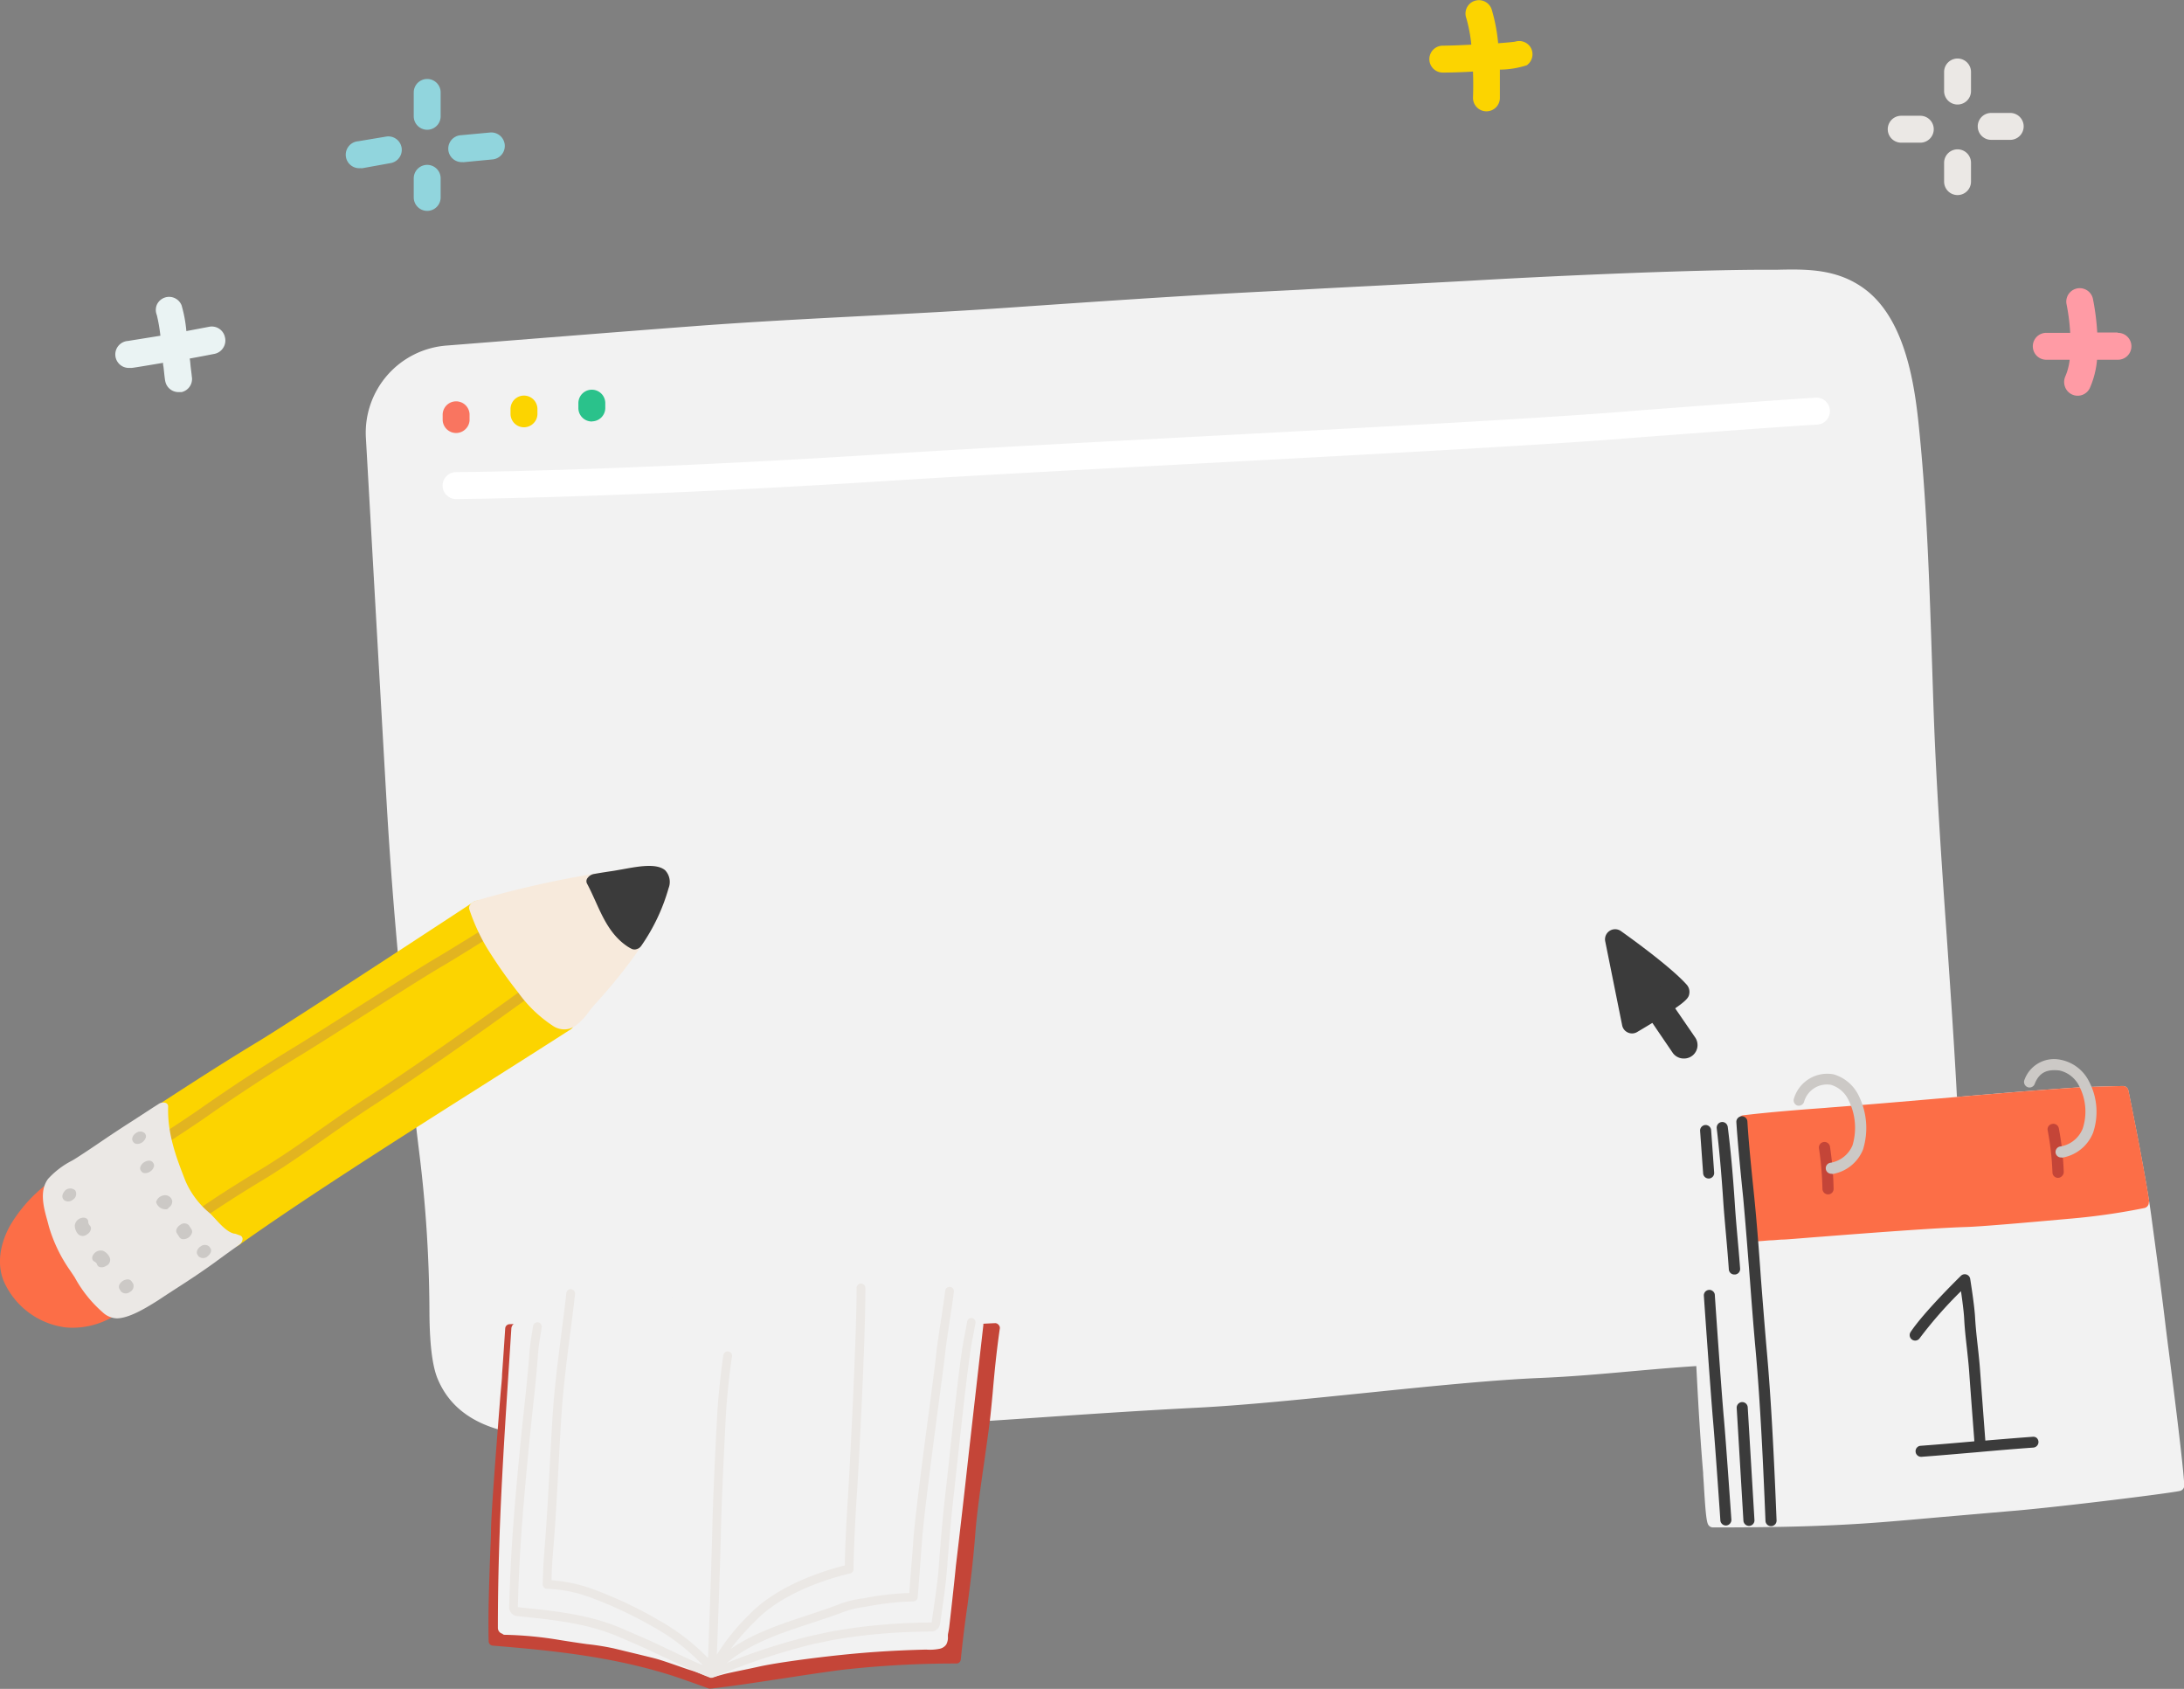 <svg xmlns="http://www.w3.org/2000/svg" viewBox="0 0 324.74 251.07"><rect x="0" y="0" width="324.74" height="251.07" fill="#808080" stroke="none"/><defs><style>.cls-1{fill:#f2f2f2;}.cls-2{fill:#fff;}.cls-3{fill:#f97560;}.cls-4{fill:#fcd400;}.cls-5{fill:#2ac28b;}.cls-6{fill:#ff9ba5;}.cls-7{fill:#ebe8e5;}.cls-8{fill:#eaf3f3;}.cls-9{fill:#91d5dd;}.cls-10{fill:#3b3b3b;}.cls-11{fill:#fc6e47;}.cls-12{fill:#e2b420;}.cls-13{fill:#ccc9c6;}.cls-14{fill:#f7eadc;}.cls-15{fill:#c44538;}</style></defs><g id="Layer_2" data-name="Layer 2"><g id="Layer_1-2" data-name="Layer 1"><g id="Master_Stickers_App" data-name="Master/Stickers/App"><g id="app"><g id="stickers_expanded" data-name="stickers expanded"><path id="Path" class="cls-1" d="M291.67,182.91c-.19-14.56-1.22-29.39-2.21-43.73-.8-11.46-1.62-23.32-2-35L287.29,99c-.37-11.36-.74-23.1-1.85-34.37-.57-5.81-1.63-16.62-8-21.53-4.12-3.16-8.72-3.1-13.17-3h-1.52c-12.13,0-33.43,1-44.1,1.63-11.87.65-19.38,1-25.34,1.34-12.5.63-18.2.92-43.1,2.65-7.28.51-14.7.89-21.88,1.26-8.3.43-16.89.88-25.32,1.52-10.23.77-25.55,2-36.61,2.87A13,13,0,0,0,54.4,65c.87,15.29,2.42,42.78,3.09,54.35.89,15.47,2.46,32.35,4.8,51.61a196.34,196.34,0,0,1,1.56,23.5c0,5.24.42,8.58,1.22,10.51,2.72,6.55,9.43,8,14.24,8.49A99.28,99.28,0,0,0,89.8,214c5.59,0,11.32-.33,16.92-.65,3.71-.22,7.21-.42,10.65-.53,12-.38,24.08-1.21,35.8-2,8.15-.56,16.57-1.13,24.86-1.55,7.1-.36,16.23-1.3,25.05-2.2,9.27-.95,18.86-1.93,25.92-2.22,4.62-.19,9.21-.6,13.66-1,4.85-.43,9.86-.88,14.81-1l2-.06c8.19-.22,19.4-.51,26.24-4.53C291.82,194.62,291.75,188.67,291.67,182.91Z"/><path id="Path-2" data-name="Path" class="cls-2" d="M67.81,74.19a2,2,0,0,1,0-4c16.41-.18,40.5-1.19,64.44-2.73,11.1-.71,27.83-1.6,45.55-2.54,24.63-1.31,50.11-2.66,62.83-3.66,6.62-.53,23-1.75,29.34-2.14a2,2,0,1,1,.24,4c-6.34.38-22.66,1.6-29.27,2.12-12.77,1-38.27,2.36-62.93,3.68-17.7.94-34.43,1.83-45.51,2.54C108.5,73,84.33,74,67.85,74.19Z"/><path id="Path-3" data-name="Path" class="cls-3" d="M67.82,64.37a2,2,0,0,1-2-1.93v-.7a2,2,0,1,1,4-.15v.71a1.94,1.94,0,0,1-.54,1.43,2,2,0,0,1-1.39.64Z"/><path id="Path-4" data-name="Path" class="cls-4" d="M77.91,63.52a2,2,0,0,1-2-1.93v-.71a2,2,0,1,1,4-.14v.71a1.94,1.94,0,0,1-.54,1.43,2,2,0,0,1-1.39.64Z"/><path id="Path-5" data-name="Path" class="cls-5" d="M88,62.66a2,2,0,0,1-2-1.93V60a2,2,0,1,1,4-.13v.71a2,2,0,0,1-1.93,2.06Z"/><path id="Path-6" data-name="Path" class="cls-6" d="M314.84,49.43h-3a36.56,36.56,0,0,0-.64-5,2,2,0,0,0-1.34-1.49,2,2,0,0,0-2.58,2.31,30,30,0,0,1,.54,4.23h-3.56a2,2,0,0,0,0,4h3.48a8.75,8.75,0,0,1-.64,2.46,2.05,2.05,0,0,0-.06,1.54,2,2,0,0,0,3.72.16,13.33,13.33,0,0,0,1.05-4.16h3.11a2,2,0,0,0,0-4Z"/><path id="Path-7" data-name="Path" class="cls-7" d="M285.53,21.21h-2.84a2,2,0,0,1,0-4h2.84a2,2,0,0,1,0,4Z"/><path id="Path-8" data-name="Path" class="cls-7" d="M298.88,20.79h-2.81a2,2,0,0,1,0-4h2.83a2,2,0,0,1,0,4Z"/><path id="Path-9" data-name="Path" class="cls-7" d="M291.07,15.54a2,2,0,0,1-2-2V10.7a2,2,0,1,1,4,0v2.84A2,2,0,0,1,291.07,15.54Z"/><path id="Path-10" data-name="Path" class="cls-7" d="M291.07,29a2,2,0,0,1-2-2V24.2a2,2,0,1,1,4,0V27A2,2,0,0,1,291.07,29Z"/><path id="Path-11" data-name="Path" class="cls-4" d="M227.56,7a2,2,0,0,0-2.26-.81c-.35.06-1.31.15-2.54.24a25.58,25.58,0,0,0-.93-4.92,2,2,0,0,0-3.44-.8,2,2,0,0,0-.36,2,21.79,21.79,0,0,1,.74,3.93c-1.55.08-3.08.14-4.24.15a2,2,0,1,0,0,4h0s2.08,0,4.49-.15c.08,2.18,0,3.88,0,3.91a2,2,0,0,0,2,2h0a2,2,0,0,0,2-1.95V10.35a13.24,13.24,0,0,0,4-.65A2,2,0,0,0,227.56,7Z"/><path id="Path-12" data-name="Path" class="cls-8" d="M33.45,50.14a2,2,0,0,0-.86-1.27,2,2,0,0,0-1.5-.29l-3.38.64A20,20,0,0,0,27,45.39a2,2,0,0,0-3.68-.08,2,2,0,0,0,0,1.53,24.31,24.31,0,0,1,.53,3.07L19,50.69a2,2,0,0,0,.3,4,1.61,1.61,0,0,0,.31,0c.16,0,2.13-.33,4.64-.75a1.79,1.79,0,0,0,.06.58c.17,1.57.21,1.94.27,2.18a2,2,0,0,0,2,1.59H27a2,2,0,0,0,1.51-2.37c0-.22-.11-.89-.2-1.78a7.42,7.42,0,0,0-.1-.84c1.3-.23,2.58-.48,3.71-.7a2,2,0,0,0,1.28-.91A2,2,0,0,0,33.45,50.14Z"/><path id="Path-13" data-name="Path" class="cls-9" d="M63.52,19.29a2,2,0,0,1-2-2V13.74a2,2,0,1,1,4,0v3.55A2,2,0,0,1,63.52,19.29Z"/><path id="Path-14" data-name="Path" class="cls-9" d="M63.52,31.35a2,2,0,0,1-2-2V26.51a2,2,0,1,1,4,0v2.84A2,2,0,0,1,63.52,31.35Z"/><path id="Path-15" data-name="Path" class="cls-9" d="M53.58,25a2,2,0,1,1-.33-4l4.26-.71a2,2,0,0,1,.66,3.94L53.91,25A1.91,1.91,0,0,1,53.58,25Z"/><path id="Path-16" data-name="Path" class="cls-9" d="M68.75,24.1a2,2,0,1,1-.19-4l4.3-.4a2,2,0,0,1,.38,4l-4.3.41Z"/><path id="Path-17" data-name="Path" class="cls-10" d="M242.67,152.13l-2.52-12.5s7.09,5,9.54,7.77C250.07,147.78,242.67,152.13,242.67,152.13Z"/><path id="Shape" class="cls-10" d="M242.67,153.63a1.42,1.42,0,0,1-.61-.13,1.48,1.48,0,0,1-.86-1.07l-2.52-12.5a1.5,1.5,0,0,1,2.33-1.52c.29.21,7.26,5.12,9.81,8a1.62,1.62,0,0,1,.37,1.27c-.12.74-.2,1.27-7.76,5.74a1.45,1.45,0,0,1-.76.21Zm-.29-10.5,1.34,6.62c1.46-.89,2.87-1.79,3.79-2.42a64.32,64.32,0,0,0-5.13-4.2Z"/><path id="Path-18" data-name="Path" class="cls-10" d="M250.35,157.36a2,2,0,0,1-1.65-.87L242,146.65a2,2,0,0,1,3.3-2.26l6.75,9.83a2,2,0,0,1-1.65,3.14Z"/></g></g></g><g id="Master_Stickers_Pencil_1" data-name="Master/Stickers/Pencil 1"><g id="pencil-1"><g id="stickers_expanded-2" data-name="stickers expanded"><path id="Path-19" data-name="Path" class="cls-4" d="M85,151.57a7.67,7.67,0,0,1-1.39-.64h0a18.74,18.74,0,0,1-4.73-4.53,79.73,79.73,0,0,1-4.65-6.63,28.7,28.7,0,0,1-2.5-5.49.61.61,0,0,0-.54-.38,1.21,1.21,0,0,0-.83.22h0c-.27.18-26.83,17.62-32.09,20.79-4.71,2.84-9.36,5.84-13.85,8.75l-.75.49a1.13,1.13,0,0,0-.57.89c-.15,4.35,1.25,8,2.6,11.49a13.86,13.86,0,0,0,3.87,5.18c.25.23.51.52.8.82a7.59,7.59,0,0,0,3.45,2.54l.68.23a1.23,1.23,0,0,0,1.05-.22c10.18-7.22,23.42-15.61,36.21-23.72,4.57-2.89,8.89-5.63,13.06-8.31h0a1.23,1.23,0,0,0,.57-.8.57.57,0,0,0-.39-.64Z"/><path id="Path-20" data-name="Path" class="cls-11" d="M8.1,175.79A1.22,1.22,0,0,0,7,176a21.77,21.77,0,0,0-5.47,6.14C-.22,185.27-.49,188.51.81,191a11.66,11.66,0,0,0,9,6.34,11.79,11.79,0,0,0,7.3-1.79l.05,0a1.27,1.27,0,0,0,.56-.75.58.58,0,0,0-.28-.66,6.27,6.27,0,0,1-.59-.42l0-.07h0a17.91,17.91,0,0,1-3.85-4.87l-.67-1a21.36,21.36,0,0,1-3-6.24c-.06-.27-.15-.56-.24-.88a9.45,9.45,0,0,1-.53-4.1A.6.6,0,0,0,8.1,175.79Z"/><path id="Path-21" data-name="Path" class="cls-12" d="M72.53,139.47h0c-.19.12-4.66,2.94-6.65,4.1-2.72,1.59-7.62,4.72-12.36,7.74-3.48,2.22-6.77,4.31-8.79,5.54-4.76,2.89-9.39,5.92-14.14,9.25-2.13,1.49-5.57,3.71-5.72,3.8a.94.94,0,0,1-1.31-.05c-.23-.35,0-.89.48-1.22,0,0,3.55-2.28,5.6-3.72,4.81-3.37,9.49-6.43,14.32-9.36,2-1.22,5.28-3.31,8.74-5.52,4.77-3,9.7-6.18,12.47-7.8,1.92-1.13,6.51-4,6.55-4,.5-.33,1.08-.31,1.31,0s0,.9-.48,1.22Z"/><path id="Path-22" data-name="Path" class="cls-12" d="M42.06,173.55c-1,.63-1.94,1.27-2.94,1.85-1.79,1.08-5.26,3.21-8.34,5.33a1,1,0,0,1-1.33,0,.62.62,0,0,1-.05-.61,1.3,1.3,0,0,1,.49-.61c3.15-2.17,6.66-4.33,8.49-5.43,3.14-1.89,6.21-4,9.19-6.14,2.17-1.52,4.41-3.1,6.67-4.57,7.8-5.07,15.44-10.5,23.22-16.09a1.25,1.25,0,0,1,1-.27.58.58,0,0,1,.48.61,1.17,1.17,0,0,1-.56.85c-7.8,5.62-15.48,11.07-23.34,16.17-2.21,1.45-4.43,3-6.58,4.51S44.25,172.11,42.06,173.55Z"/><path id="Path-23" data-name="Path" class="cls-7" d="M25,164.53a.56.56,0,0,0-.43-.59,1.23,1.23,0,0,0-1,.19c-1.59,1-3.18,2.08-4.79,3.09-1.24.81-2.49,1.63-3.69,2.45s-2.37,1.6-3.56,2.37c-.24.15-.51.33-.84.51a12.58,12.58,0,0,0-3.54,2.7c-1.35,1.81-.63,4.35-.11,6.21.08.31.16.59.22.84a22.26,22.26,0,0,0,3.17,6.58l.67,1a18.87,18.87,0,0,0,4.1,5.15l.08.07a3.21,3.21,0,0,0,2.13.89c1.75-.05,4-1.36,6-2.62l1.35-.89,1.2-.78c2.41-1.54,4.25-2.78,5.94-4,1.11-.82,2.3-1.68,3.64-2.63a1.16,1.16,0,0,0,.52-.8.56.56,0,0,0-.4-.62l-.72-.25-.1,0c-1-.21-2-1.29-2.81-2.18-.3-.32-.57-.62-.84-.87a12.77,12.77,0,0,1-3.61-4.78C26.23,172.13,24.88,168.62,25,164.53Z"/><path id="Path-24" data-name="Path" class="cls-13" d="M19.31,192.07h0A1,1,0,0,1,18,192l-.23-.36a.76.76,0,0,1,.1-.85,1.46,1.46,0,0,1,.9-.57.74.74,0,0,1,.8.27l.24.36A1,1,0,0,1,19.31,192.07Z"/><path id="Path-25" data-name="Path" class="cls-13" d="M15.81,188.16l-.14.09a1.14,1.14,0,0,1-.75.13.58.58,0,0,1-.47-.36.76.76,0,0,0-.41-.47c-.41-.2-.44-.71-.08-1.15a1.3,1.3,0,0,1,1.4-.44,2,2,0,0,1,1,1.1,1,1,0,0,1-.51,1.1Z"/><path id="Path-26" data-name="Path" class="cls-13" d="M12.92,183.52a1,1,0,0,1-1.25,0,1.93,1.93,0,0,1-.55-1.37,1.31,1.31,0,0,1,1-1.09c.55-.14,1,.11,1,.57a.8.8,0,0,0,.24.57.59.59,0,0,1,.14.59,1.15,1.15,0,0,1-.44.64Z"/><path id="Path-27" data-name="Path" class="cls-13" d="M10.79,178.38a1.06,1.06,0,0,1-1.18.09.76.76,0,0,1-.32-.78,1.45,1.45,0,0,1,.54-.83,1.12,1.12,0,0,1,1.35.1,1,1,0,0,1-.18,1.26,1.66,1.66,0,0,1-.21.16Z"/><path id="Path-28" data-name="Path" class="cls-13" d="M22.3,174.18h0a1.33,1.33,0,0,1-.75.22.69.69,0,0,1-.55-.29l-.08-.12a.64.64,0,0,1,0-.63,1.3,1.3,0,0,1,.53-.59c.5-.32,1.08-.29,1.3.07l.08.12a.64.64,0,0,1,0,.62A1.35,1.35,0,0,1,22.3,174.18Z"/><path id="Path-29" data-name="Path" class="cls-13" d="M25.05,179.62a1.64,1.64,0,0,1-.22.14,1.46,1.46,0,0,1-1.62-1.06,1.39,1.39,0,0,1,1.16-1,1.06,1.06,0,0,1,1.24.85,1.09,1.09,0,0,1-.56,1Z"/><path id="Path-30" data-name="Path" class="cls-13" d="M28,184h0a1.36,1.36,0,0,1-.76.22.67.67,0,0,1-.55-.28l-.4-.62c-.23-.36,0-.91.5-1.22a.94.94,0,0,1,1.3.06l.4.62a.69.69,0,0,1,0,.63A1.39,1.39,0,0,1,28,184Z"/><path id="Path-31" data-name="Path" class="cls-13" d="M30.82,186.81h0a1,1,0,0,1-1.31-.06l-.16-.25c-.22-.35,0-.9.5-1.22a1,1,0,0,1,1.3.07l.16.25a.67.67,0,0,1,0,.62,1.33,1.33,0,0,1-.52.59Z"/><path id="Path-32" data-name="Path" class="cls-13" d="M21.13,169.84h0a1.38,1.38,0,0,1-.76.22.69.69,0,0,1-.55-.29l-.08-.13c-.22-.35,0-.9.51-1.22a1,1,0,0,1,1.3.07l.08.13a.7.7,0,0,1,0,.62,1.48,1.48,0,0,1-.52.6Z"/><path id="Path-33" data-name="Path" class="cls-14" d="M98.94,129.41c-1.25-1.11-3.91-.63-6.27-.2l-1.37.24a146.81,146.81,0,0,0-20.59,4.47,1.47,1.47,0,0,0-.77.54.79.79,0,0,0-.15.75,29.33,29.33,0,0,0,2.62,5.72,71.69,71.69,0,0,0,4.71,6.71,19.47,19.47,0,0,0,5,4.8,3,3,0,0,0,2.51.5,3.15,3.15,0,0,0,.89-.42,8.92,8.92,0,0,0,1.95-2c.37-.47.76-1,1.22-1.47,6-6.66,9.54-12.22,10.72-17a2.51,2.51,0,0,0-.49-2.64Z"/><path id="Path-34" data-name="Path" class="cls-10" d="M98.94,129.41c-1.25-1.11-3.91-.63-6.27-.2l-1.37.24c-1,.15-2,.3-3,.48a1.5,1.5,0,0,0-.9.55.77.77,0,0,0-.13.85c.45.83.84,1.7,1.26,2.62,1.08,2.4,2.2,4.9,4.48,6.55a5.6,5.6,0,0,0,.94.57,1,1,0,0,0,.79,0,1.11,1.11,0,0,0,.29-.14,1.46,1.46,0,0,0,.38-.41,28.58,28.58,0,0,0,4-8.48,2.52,2.52,0,0,0-.48-2.63Z"/></g></g></g><g id="Master_Stickers_Calendar" data-name="Master/Stickers/Calendar"><g id="calendar"><g id="stickers_expanded-3" data-name="stickers expanded"><path id="Path-35" data-name="Path" class="cls-1" d="M322.47,200.81c-.25-1.92-.45-3.53-.57-4.56-.51-4.23-1.08-8.5-1.64-12.63l-.39-2.9c-.82-6.09-3.38-18.49-3.41-18.62a.82.82,0,0,0-.82-.65c-.2,0-5,.1-7.15.24-6.92.47-13.83,1.07-20.52,1.64-5.2.45-10.57.91-15.9,1.31l-.77.07c-6.26.47-14,1-20,2.37a.82.82,0,0,0-.63.72c-.13,1.2,0,7.9.11,10.08.12,2.4.29,4.88.45,7.29.16,2.22.32,4.51.43,6.74s.24,4.56.35,6.85c.33,6.64.66,13.5,1.23,20.18,0,.37.06,1,.1,1.7.21,3.53.35,5.33.61,5.93a.83.83,0,0,0,.76.5c9.56,0,17.74-.15,26.59-.9,1.38-.11,4.22-.36,7.24-.63l10.29-.89c6.06-.47,23-2.54,25.28-3a.83.83,0,0,0,.67-.82C324.65,218,323.34,207.65,322.47,200.81Z"/><path id="Path-36" data-name="Path" class="cls-11" d="M319.58,178.66c-1-6.43-3.08-16.45-3.1-16.56a.83.83,0,0,0-.82-.65c-.21,0-5,.1-7.15.24-6.93.47-13.84,1.07-20.53,1.64-5.2.45-10.57.91-15.9,1.31l-.68.06c-3.79.28-8.08.61-12.21,1.1a.83.83,0,0,0-.72.89l0,.47c.17,2.63.45,5.39.72,8.06.1,1,.2,1.92.29,2.87.17,1.73.34,3.59.51,5.69a.83.83,0,0,0,.82.76h0c.79,0,1.59-.09,2.38-.15.59,0,1.18-.09,1.75-.11.75,0,2.89-.21,5.86-.43,6.7-.52,16.83-1.3,21.5-1.44,2.63-.07,12.24-.95,15.85-1.27l.85-.08a96.46,96.46,0,0,0,9.88-1.48.83.83,0,0,0,.62-.92Z"/><path id="Path-37" data-name="Path" class="cls-10" d="M263.33,226.88a.82.82,0,0,1-.82-.79c-.31-7.73-.76-17.62-1.49-25.62-.31-3.4-.57-6.83-.82-10.16-.31-4-.63-8.12-1-12.21l-.2-1.95c-.31-3.15-.63-6.4-.82-9.33a.83.83,0,0,1,.77-.87.81.81,0,0,1,.87.77c.18,2.9.5,6.14.82,9.27l.2,1.95c.41,4.1.72,8.24,1,12.24.26,3.32.53,6.75.82,10.14.74,8,1.19,18,1.5,25.71a.82.82,0,0,1-.78.85Z"/><path id="Path-38" data-name="Path" class="cls-15" d="M271.77,177.56h0a.84.84,0,0,1-.79-.86,47,47,0,0,0-.51-5.94.83.83,0,1,1,1.64-.24,48.06,48.06,0,0,1,.53,6.24A.82.82,0,0,1,271.77,177.56Z"/><path id="Path-39" data-name="Path" class="cls-15" d="M306,175.1a.82.82,0,0,1-.82-.82,41.45,41.45,0,0,0-.7-6.19.8.8,0,0,1,.65-1,.82.82,0,0,1,1,.65,42.57,42.57,0,0,1,.73,6.47.81.81,0,0,1-.23.59A.83.83,0,0,1,306,175.1Z"/><path id="Path-40" data-name="Path" class="cls-13" d="M272.36,174.49a.82.82,0,1,1-.13-1.64,4.33,4.33,0,0,0,3.22-2.58,9.16,9.16,0,0,0-.58-6.7,4.22,4.22,0,0,0-2.63-2.3,3.54,3.54,0,0,0-4,2.56.83.83,0,0,1-1,.52.82.82,0,0,1-.51-1,5.17,5.17,0,0,1,5.9-3.64,6,6,0,0,1,3.75,3.19,10.81,10.81,0,0,1,.63,8,5.93,5.93,0,0,1-4.48,3.62l-.14,0Z"/><path id="Path-41" data-name="Path" class="cls-13" d="M306.51,172.07a.82.82,0,0,1-.87-.76.83.83,0,0,1,.76-.88,4.31,4.31,0,0,0,3.28-2.66,8.17,8.17,0,0,0-.51-6.28,4.35,4.35,0,0,0-2.94-2.35c-1.47-.16-2.92,0-3.69,2a.82.82,0,0,1-.64.52.8.8,0,0,1-.76-.3.81.81,0,0,1-.13-.81,4.68,4.68,0,0,1,5.4-3,6,6,0,0,1,4.22,3.24,9.71,9.71,0,0,1,.6,7.58,6,6,0,0,1-4.61,3.73Z"/><path id="Path-42" data-name="Path" class="cls-10" d="M260.05,226.84a.83.83,0,0,1-.82-.77l-1-16.76a.83.83,0,0,1,.77-.87.82.82,0,0,1,.87.77l1,16.76a.82.82,0,0,1-.76.87Z"/><path id="Path-43" data-name="Path" class="cls-10" d="M256.62,226.78a.82.82,0,0,1-.82-.76c0-.12-.78-11.38-1.09-14.85-.34-3.88-1.36-18.39-1.36-18.53a.81.81,0,0,1,.19-.6.84.84,0,0,1,.56-.28.77.77,0,0,1,.6.2.76.76,0,0,1,.28.56c0,.15,1,14.64,1.36,18.5.31,3.49,1.09,14.77,1.1,14.88a.83.83,0,0,1-.77.88Z"/><path id="Path-44" data-name="Path" class="cls-10" d="M254.06,175.2a.82.82,0,0,1-.82-.76l-.45-6.31a.82.82,0,0,1,.36-.74.8.8,0,0,1,.82-.06.83.83,0,0,1,.46.68l.45,6.32a.82.82,0,0,1-.76.87Z"/><path id="Path-45" data-name="Path" class="cls-10" d="M257.88,189.47a.81.81,0,0,1-.82-.77c-.11-1.61-.25-3.24-.39-4.82s-.29-3.23-.41-4.86c-.29-4.51-.62-8.1-1-11.29a.86.86,0,0,1,.32-.76.84.84,0,0,1,.82-.11.85.85,0,0,1,.5.66c.41,3.23.75,6.84,1.05,11.39.1,1.61.24,3.24.38,4.82s.29,3.23.41,4.87a.82.82,0,0,1-.76.87Z"/><path id="Path-46" data-name="Path" class="cls-10" d="M302.19,213.6c-2.38.17-4.71.37-7,.56a.24.24,0,0,0,0-.12c0-.06-.45-5.93-.76-10.16-.08-1.19-.21-2.41-.34-3.58-.16-1.45-.33-2.94-.41-4.39-.1-1.92-.71-5.63-.73-5.79a.82.82,0,0,0-1.39-.45c-.22.22-5.54,5.42-7.49,8.38a.82.82,0,0,0,.25,1.11.81.81,0,0,0,1.11-.21,62.47,62.47,0,0,1,6.15-7c.18,1.25.41,2.95.47,4,.07,1.5.24,3,.41,4.49.12,1.16.26,2.36.34,3.52.3,4.23.76,10.11.76,10.17a.68.68,0,0,0,0,.14h0c-2.58.23-5.25.46-7.94.66a.8.8,0,0,0-.79.84.82.82,0,0,0,.84.8h.06c2.71-.2,5.39-.44,8-.66,2.77-.25,5.65-.5,8.61-.71a.83.83,0,0,0,.48-1.45A.83.83,0,0,0,302.19,213.6Z"/></g></g></g><g id="Master_Stickers_Book" data-name="Master/Stickers/Book"><g id="book"><g id="stickers_expanded-4" data-name="stickers expanded"><path id="Path-47" data-name="Path" class="cls-15" d="M148.46,196.93a.65.65,0,0,0-.49-.23,120.66,120.66,0,0,0-18,2.16c-5.36,1.14-15.45,3.93-20.82,6.28a25.18,25.18,0,0,0-5.62-3.08,86,86,0,0,0-14.44-3.81l-2.19-.39a40.75,40.75,0,0,0-11.19-1,.67.67,0,0,0-.59.62s-.3,4.6-.47,6.83c0,.67-.14,1.83-.26,3.33-.44,5.59-1.27,16-1.38,19.55,0,1.28-.08,2.6-.13,3.93-.15,4.33-.32,8.8-.22,12.88a.65.65,0,0,0,.6.64c8.89.73,17.6,1.61,26.46,4.39,1.2.37,5.58,1.94,5.69,2l.11,0h.18c3.89-.45,7.27-1,10.84-1.53,2.75-.42,5.58-.86,8.65-1.26a150.18,150.18,0,0,1,17-.94.66.66,0,0,0,.67-.6c.32-3.11.64-5.65,1-8.09.43-3.33.84-6.48,1.17-10.75.21-2.82.77-6.76,1.32-10.58.36-2.54.71-4.95.92-6.85.11-1,.21-2.06.33-3.33.23-2.66.53-5.94,1.07-9.65A.67.67,0,0,0,148.46,196.93Z"/><path id="Path-48" data-name="Path" class="cls-1" d="M145.27,195.92a7.5,7.5,0,0,0-1.42.05c.38-2.1.77-4.36.77-4.39a.67.67,0,0,0-.11-.5.62.62,0,0,0-.42-.28c-.07,0-1.44-.25-2.65-.33.18-1,.33-2.07.43-3.06a.68.68,0,0,0-.17-.53.65.65,0,0,0-.51-.2,48,48,0,0,0-11.67,2.62c-.79.26-1.53.54-2.26.84,0-2,0-3.93,0-5.88a.63.63,0,0,0-.27-.52.59.59,0,0,0-.57-.1c-4.64,1.43-10.92,4.24-14.49,9.54a20.81,20.81,0,0,0-3.18,7.22,28.47,28.47,0,0,0-9.36-7.83A61.19,61.19,0,0,0,91,189a25.65,25.65,0,0,0-4.59-1,.64.64,0,0,0-.69.54c-.18.93-.37,2-.57,3.06-1.07-.07-2.17-.12-3.29-.12a.66.66,0,0,0-.64.63c-.1,1.46-.33,2.95-.56,4.4-1.12,0-2.25,0-3.38.07l-.22,0a.9.9,0,0,0-.71.26,1,1,0,0,0-.32.7c-1,15.69-2,29-2,44.42a.91.91,0,0,0,.68.92.4.4,0,0,0,.34.15,55.66,55.66,0,0,1,8.25.79c1.34.21,2.68.42,4,.6a37.33,37.33,0,0,1,3.95.63c1.22.3,4.79,1.15,6.08,1.48s3.93,1.31,5.2,1.72c.62.19,1.25.4,1.86.64.26.11.73.27,1.13.4a1,1,0,0,0,.42,0,.51.51,0,0,0,.17,0l.17,0,.47-.16c.41-.1.8-.22,1-.27,1-.25,3.48-.73,5.11-1.1,2.29-.5,6.26-1.06,10.33-1.53,5-.57,9.3-.87,14.51-1a7.24,7.24,0,0,0,2-.12,1.57,1.57,0,0,0,1-.64,2.14,2.14,0,0,0,.25-1,4.4,4.4,0,0,1,0-.51c.07-.33.13-.65.18-1s.82-7.18,1-9.17q1-8.39,1.92-16.77l2.17-19.08A1,1,0,0,0,145.27,195.92Z"/><path id="Path-49" data-name="Path" class="cls-7" d="M144.56,195.94a.63.63,0,0,0-.48.1.68.68,0,0,0-.27.43c-.19,1.07-.35,1.88-.46,2.42-.58,2.84-1.65,12.74-2.28,18.66-.21,1.91-.38,3.49-.49,4.41-.44,3.79-.74,7.52-1.05,11.65-.17,2.14-1,7.38-1,7.6h-.1c-1.62,0-4.6.09-6.53.27a78.21,78.21,0,0,0-8.74,1.15l-2,.44-.09,0a88.93,88.93,0,0,0-13,4.15c3.59-3,8.09-4.45,12.48-5.9,1.59-.52,3.24-1.06,4.81-1.66a14.25,14.25,0,0,1,3.17-.77l1-.18a41.65,41.65,0,0,1,6.3-.64.64.64,0,0,0,.62-.61s.48-6.25.67-8.76c.3-3.72,1.55-13.24,2.47-20.18.46-3.49.83-6.24.91-7,.09-1,.41-3.15.72-5.21.27-1.74.51-3.37.61-4.26a.66.66,0,0,0-.57-.74.65.65,0,0,0-.72.59c-.1.86-.34,2.48-.6,4.2-.32,2.08-.65,4.23-.74,5.29-.07.77-.44,3.51-.89,7-.93,7-2.19,16.5-2.48,20.26-.16,2-.5,6.55-.63,8.17a40.3,40.3,0,0,0-5.89.62l-1,.18a15.06,15.06,0,0,0-3.43.83c-1.54.6-3.17,1.13-4.74,1.66-4,1.31-8,2.64-11.48,5A38,38,0,0,1,112.3,241c4.36-4.57,11.9-6.58,14.11-7.09a.66.66,0,0,0,.5-.67c0-2.22.29-8,.46-10.52.34-4.78,1.34-24.05,1.3-31.24a.66.66,0,0,0-.65-.67h0a.66.66,0,0,0-.65.67c0,7.16-1,26.37-1.29,31.14-.17,2.33-.45,7.55-.46,10.1-2.78.69-9.93,2.82-14.24,7.33a31.36,31.36,0,0,0-4.79,5.94c.15-3.91.48-13,.6-18.13s.48-12.55.76-17.79c.11-2.09.57-6.47.89-8.37a.65.65,0,0,0-.22-.64.64.64,0,0,0-.65-.12.68.68,0,0,0-.41.54c-.32,1.94-.79,6.4-.9,8.52-.28,5.25-.65,12.6-.76,17.83-.13,5.41-.49,15.12-.62,18.66a32.2,32.2,0,0,0-7.38-5.66,61.91,61.91,0,0,0-9.27-4.41,22.85,22.85,0,0,0-6.61-1.5c0-1.57.12-3,.22-4.29.37-4.36.6-8.81.83-13.12.12-2.18.24-4.43.38-6.65.25-4.18.8-8.46,1.33-12.61.25-1.92.51-3.92.72-5.85a.65.65,0,1,0-1.29-.15c-.22,1.92-.47,3.91-.72,5.83-.53,4.16-1.09,8.47-1.34,12.69-.14,2.22-.26,4.48-.38,6.66-.23,4.3-.47,8.74-.82,13.08-.13,1.48-.21,3.17-.26,5a.71.71,0,0,0,.19.48.63.63,0,0,0,.46.2,20.4,20.4,0,0,1,6.85,1.44,61,61,0,0,1,9.06,4.3,30.14,30.14,0,0,1,7.26,5.63c-1.62-.67-3.23-1.46-4.83-2.22s-3-1.44-4.55-2.09l-2.5-1.09c-4.77-2.1-9.92-2.64-14.45-3.11L77,238.92c.2-8.52.9-16.22,1.72-24.69.15-1.52.32-3,.47-4.53h0c.3-2.7.6-5.48.79-8.21a30.14,30.14,0,0,1,.41-3.15l.15-1a.66.66,0,0,0-.53-.76.64.64,0,0,0-.74.55c-.06.33-.11.64-.16,1a32.85,32.85,0,0,0-.42,3.27c-.19,2.71-.49,5.48-.78,8.16v0c-.15,1.41-.32,3-.48,4.55-.82,8.5-1.52,16.23-1.72,24.78a1.32,1.32,0,0,0,1.16,1.36l1.15.12c4.44.46,9.48,1,14.08,3l2.5,1.08c1.5.65,3,1.38,4.51,2.08,2.14,1,4.36,2.07,6.5,2.89a.57.57,0,0,0,.22,0,.47.47,0,0,0,.24-.05,97.45,97.45,0,0,1,15.21-5.05l.08,0c.68-.14,1.37-.28,2.06-.44A77.91,77.91,0,0,1,132,242.8c1.89-.17,4.85-.24,6.43-.26h.16a1.31,1.31,0,0,0,1.18-1.12c.09-.56.85-5.55,1-7.7.33-4.11.62-7.82,1.06-11.59.11-.93.27-2.51.48-4.42.65-5.9,1.7-15.76,2.27-18.54.11-.55.26-1.37.46-2.44A.67.67,0,0,0,144.56,195.94Z"/></g></g></g></g></g></svg>